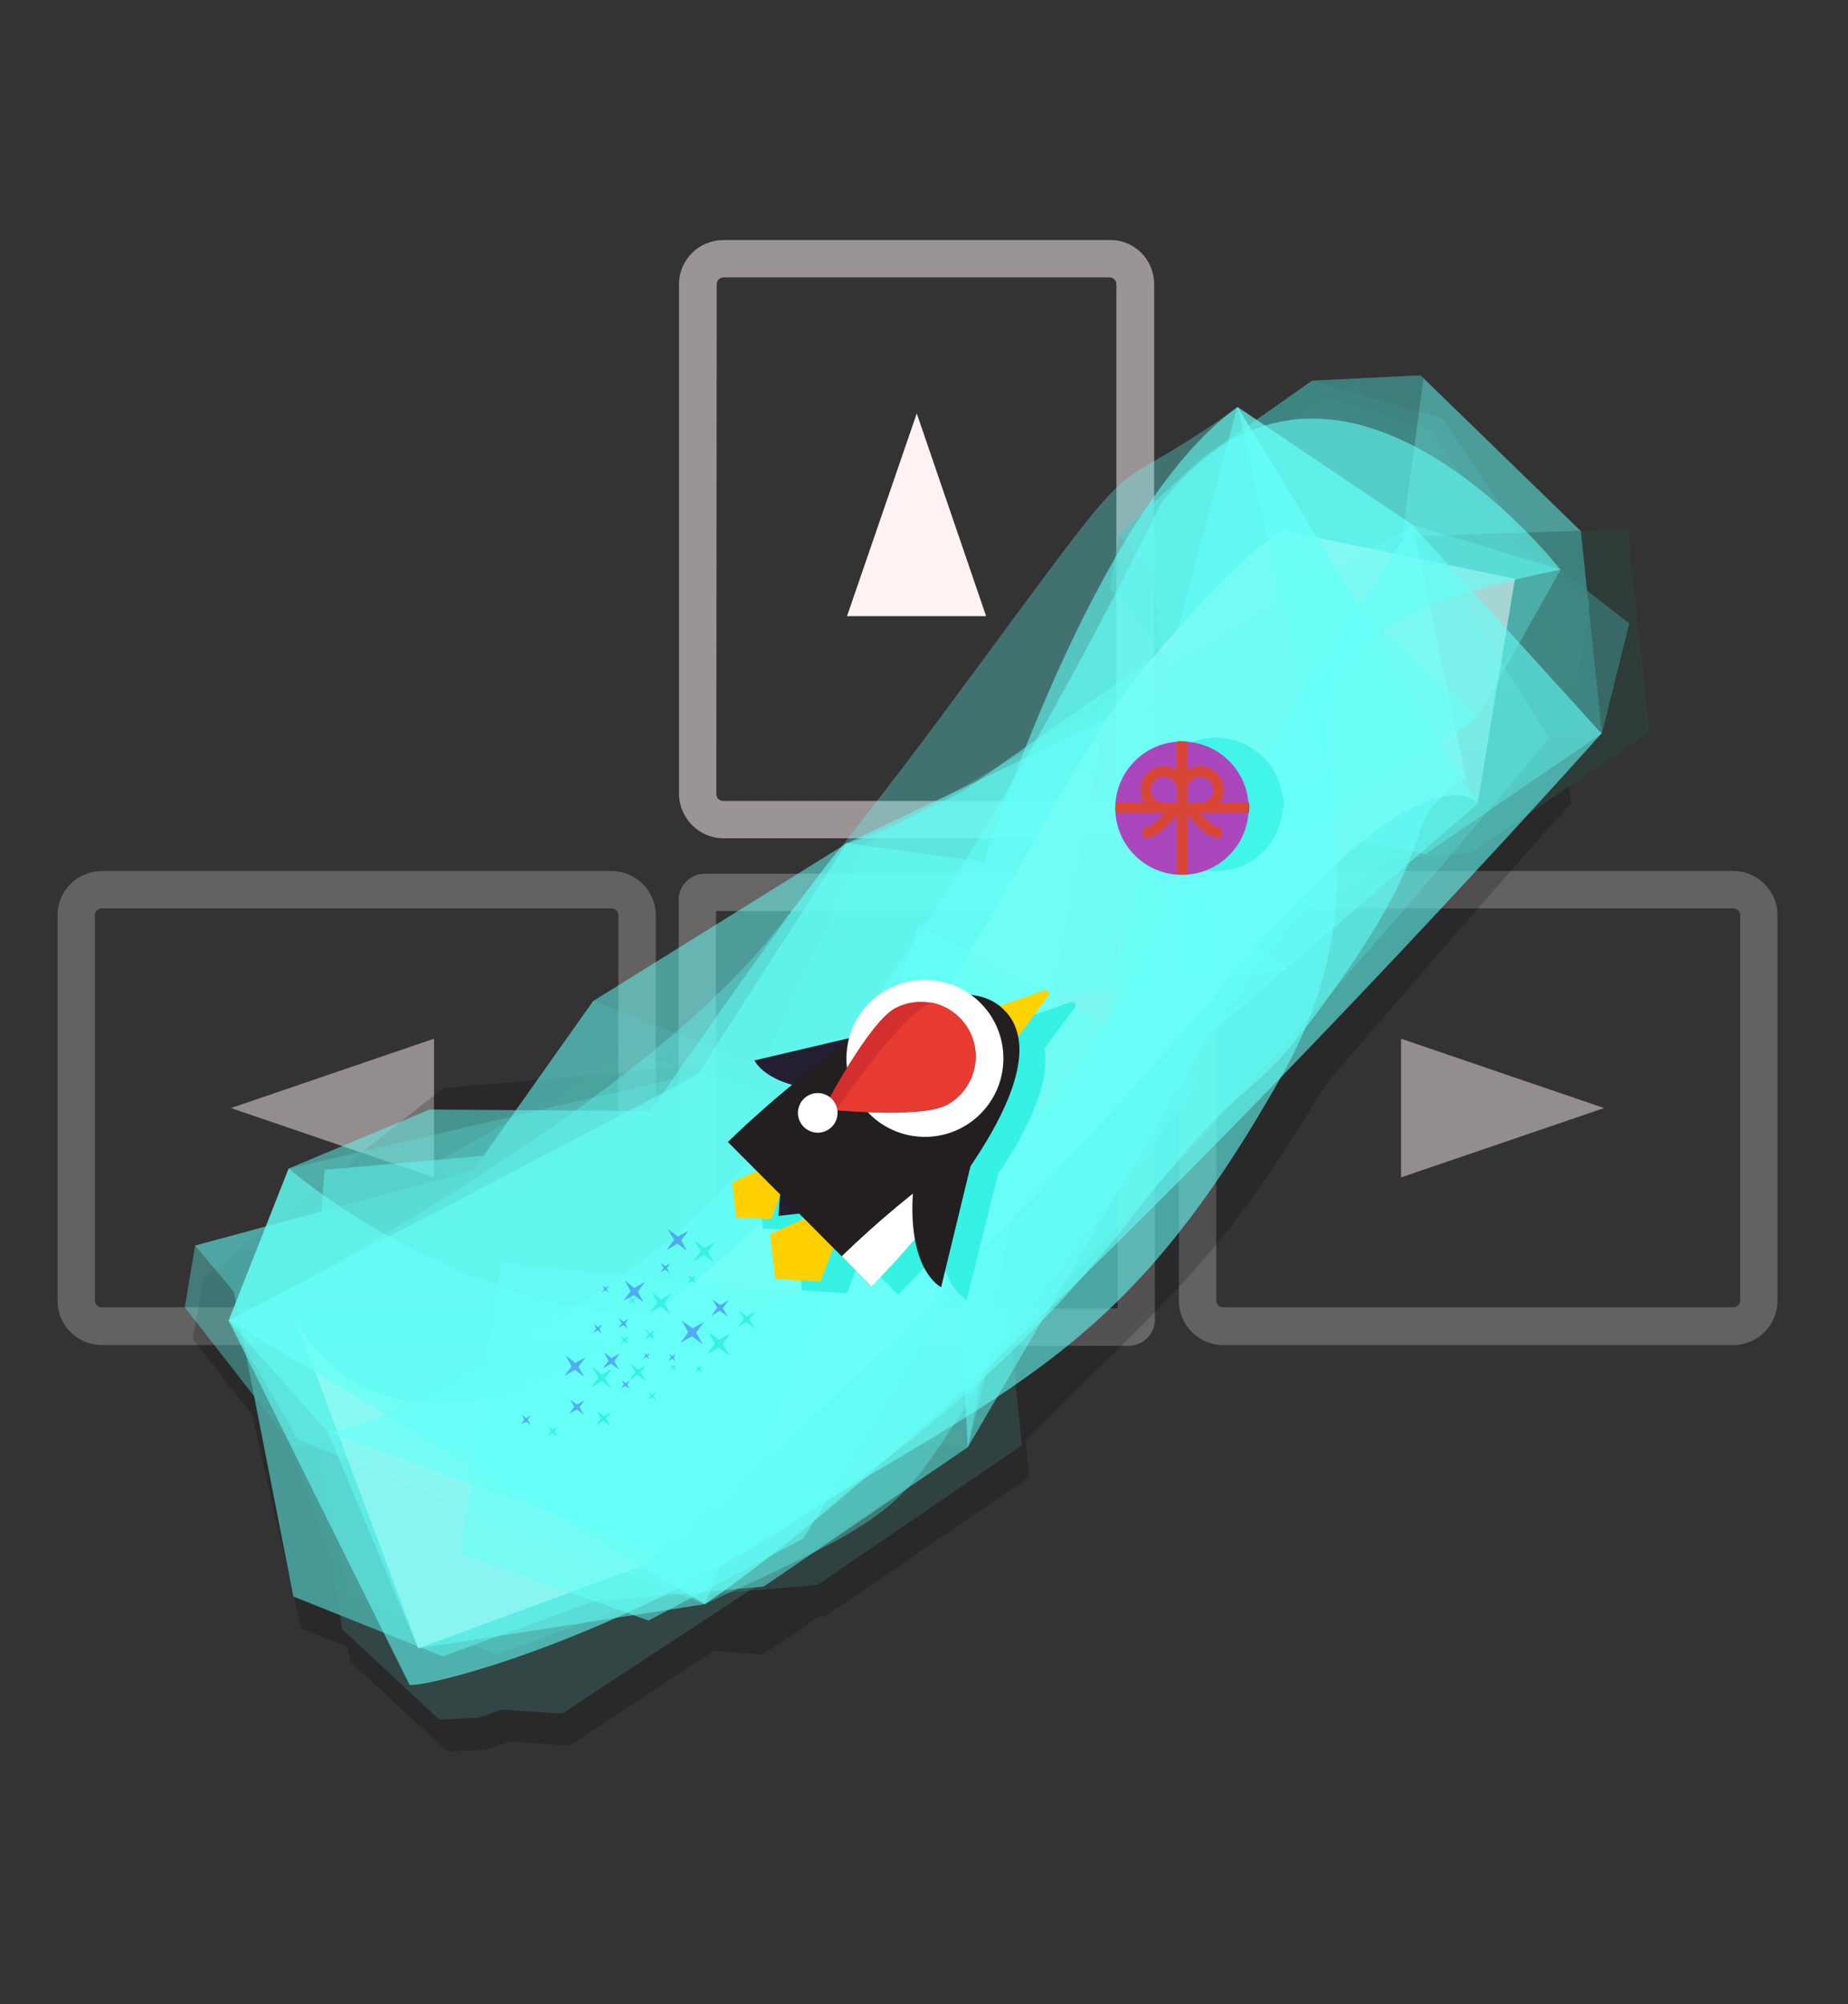 <?xml version="1.0" encoding="utf-8"?>
<!-- Generator: Adobe Illustrator 21.0.0, SVG Export Plug-In . SVG Version: 6.00 Build 0)  -->
<svg version="1.1" id="Layer_1" xmlns="http://www.w3.org/2000/svg" xmlns:xlink="http://www.w3.org/1999/xlink" x="0px" y="0px"
	 viewBox="0 0 485 526" style="enable-background:new 0 0 485 526;" xml:space="preserve">
<rect x="0" y="0" width="485" height="526" fill="#333333" stroke="none"/>
<style type="text/css">
	.st0{fill:#231F20;}
	.st1{opacity:0.51;}
	.st2{fill:#FFF2F3;}
	.st3{opacity:0.47;}
	.st4{opacity:0.58;}
	.st5{opacity:0.2;fill:#64FFF8;enable-background:new    ;}
	.st6{opacity:0.48;}
	.st7{opacity:0.5;fill:#64FFF8;enable-background:new    ;}
	.st8{opacity:0.9;fill:#64FFF8;enable-background:new    ;}
	.st9{opacity:0.6;fill:#64FFF8;enable-background:new    ;}
	.st10{opacity:0.8;fill:#64FFF8;enable-background:new    ;}
	.st11{opacity:0.2;enable-background:new    ;}
	.st12{opacity:0.31;}
	.st13{fill:#64FFF8;}
	.st14{opacity:0.5;fill:#FFFFFF;enable-background:new    ;}
	.st15{opacity:0.58;fill:#64FFF8;enable-background:new    ;}
	.st16{opacity:0.5;fill:#64FFFA;enable-background:new    ;}
	.st17{opacity:0.75;}
	.st18{fill:#36F2E4;}
	.st19{fill:#AB47BC;}
	.st20{fill:#D84637;}
	.st21{fill:#4172E8;}
	.st22{fill:#231F31;}
	.st23{fill:#FFD200;stroke:#FFD200;stroke-width:1.81;stroke-linejoin:round;}
	.st24{fill:#FFD100;}
	.st25{fill:#FFFFFF;}
	.st26{fill:#D32F2F;}
	.st27{fill:#E73A31;}
</style>
<symbol  id="body-2" viewBox="-74 -105.3 148 210.7">
	<path class="st0" d="M74,105.3H-74c0,0,0-210.7,74-210.7S74,105.3,74,105.3z"/>
</symbol>
<title>penguin-start</title>
<g>
	<g id="Layer_1_1_">
		<g id="_Group_">
			<g class="st1">
				<path class="st2" d="M302.9,74.6v133.8c0,6.4-5.2,11.6-11.7,11.6H189.9c-6.4,0-11.6-5.2-11.7-11.6V74.6
					c0-6.4,5.2-11.6,11.7-11.6h101.4C297.7,62.9,302.9,68.1,302.9,74.6z M188,208.4c0,1,0.8,1.8,1.8,1.8h101.4c1,0,1.8-0.8,1.8-1.8
					V74.6c0-1-0.8-1.8-1.8-1.8H189.9c-1,0-1.8,0.8-1.8,1.8L188,208.4z"/>
			</g>
			<polygon class="st2" points="222.3,161.7 240.6,108.5 258.8,161.7 			"/>
		</g>
		<g class="st3">
			<g class="st1">
				<path class="st2" d="M160.6,353H26.7c-6.4,0-11.6-5.2-11.6-11.6l0,0V240.2c0-6.4,5.2-11.6,11.6-11.6h133.8
					c6.4,0,11.6,5.2,11.6,11.6v101.1C172.2,347.8,167,353,160.6,353L160.6,353z M26.7,238.4c-1,0-1.8,0.8-1.8,1.8v101.1
					c0,1,0.8,1.8,1.8,1.8h133.8c1,0,1.8-0.8,1.8-1.8V240.2c0-1-0.8-1.8-1.8-1.8H26.7z"/>
			</g>
			<polygon class="st2" points="113.9,272.6 60.6,290.8 113.9,309 			"/>
		</g>
		<g id="_Group_2" class="st3">
			<g class="st1">
				<path class="st2" d="M454.9,353H321c-6.4,0-11.6-5.2-11.6-11.6V240.2c0-6.4,5.2-11.6,11.6-11.6h133.9c6.4,0,11.6,5.2,11.6,11.6
					v101.1C466.5,347.8,461.3,353,454.9,353L454.9,353z M321,238.4c-1,0-1.8,0.8-1.8,1.8v101.1c0,1,0.8,1.8,1.8,1.8h133.9
					c1,0,1.8-0.8,1.8-1.8V240.2c0-1-0.8-1.8-1.8-1.8H321z"/>
			</g>
			<polygon class="st2" points="367.7,272.6 421,290.8 367.7,309 			"/>
		</g>
		<g id="_Group_3" class="st1">
			<g class="st1">
				<path class="st2" d="M296.2,353.2H185c-3.8,0-6.9-3.1-6.9-6.9V236.2c0-3.8,3.1-6.9,6.9-6.9h111.2c3.8,0,6.9,3.1,6.9,6.9v110.1
					C303.1,350.1,300,353.2,296.2,353.2z M187.9,343.4h105.4V239.1H187.9V343.4z"/>
			</g>
		</g>
		<g class="st4">
			<polygon id="_Path_" class="st5" points="432.7,192.1 386.3,223.8 347.6,227.1 321.1,229.9 319.6,193.5 314.8,150.1 306,139.8 
				328,119.7 356.7,99.5 368,140.8 427.2,138.9 			"/>
			<g id="_Group_4" class="st6">
				<polygon id="_Path_2" class="st7" points="420.4,192.5 336,243.2 334,243.1 322.2,242.4 316.9,244.2 308.1,244.7 318.4,201.3 
					316.2,186.1 302.5,150.6 293.7,140.2 315.7,120.1 344.4,99.9 				"/>
				<polygon id="_Path_3" class="st7" points="416.7,188.3 376.4,211.4 360.7,208.2 341.1,200.6 337.7,185.7 301.8,172.4 
					327.6,148.8 315.9,144.4 345.8,101.6 406.3,150.2 				"/>
			</g>
			<polygon id="_Path_4" class="st8" points="420.4,192.5 374,224.2 342.9,217.8 308.8,230.3 307.4,193.9 302.5,150.6 293.7,140.2 
				315.7,120.1 344.4,99.9 372.8,98.5 414.9,139.4 			"/>
			<polygon id="_Path_5" class="st9" points="420.4,192.5 341.1,200.6 316.2,186.1 291.3,154.2 293.7,140.2 315.7,120.1 344.4,99.9 
				378.5,109.8 400.2,142.4 427.6,163.6 			"/>
			<polygon id="_Path_6" class="st10" points="413.7,179.9 347.7,188.9 311.3,182.4 322.2,133.6 323.1,123 329.8,115.7 348.2,104.3 
				375.1,112.6 394.5,140.1 417.2,158 			"/>
		</g>
		<path class="st11" d="M427.2,138.9l-59.2,1.9l5.6-41.5l-0.8-0.8l-28.4,1.4l-28.7,20.2l-22,20.1l-2.4,14l12.7,16.2l-2.1,2l3.1,0.3
			l0.6,5.4c-20.2,37.9-31.4,62.1-72,117.6L215.1,277l-13.3,1.4l-0.9-0.9l-32.6,3.5l-52,4.6l-62.9,49.7l-2.8,16.1l15.6,20l12.8,56
			l12.3,4.9l0.6,3.7l25.5,23.7l10.2-0.5l6.2-2.1l13.6,0.9h2.3l37.6-24.7l12.8,0.9c4.9-3.1,9.8-6.4,14.6-9.8l1.9-0.2l53.6-36.6
			l-1-9.6c39.6-39.5,51.2-47.5,78.7-93.4c45.6-53,64.5-74,64.5-74l-0.8-4.1l21-14.4L427.2,138.9z"/>
		<g class="st4">
			<polygon id="_Path_7" class="st5" points="268.2,379.3 214.6,415.9 169.9,419.8 130.4,434.2 91.2,418.5 75.5,338.4 65.4,326.4 
				138.4,306.7 180.3,272.1 213,268.7 261.9,317.8 			"/>
			<g id="_Group_5" class="st6">
				<polygon id="_Path_8" class="st7" points="254,379.8 147.7,449.6 145.4,449.6 131.7,448.7 125.5,450.8 115.3,451.3 89.8,427.6 
					87.2,409.9 61.3,338.9 51.2,326.9 124.2,307.2 166.1,272.6 				"/>
				<polygon id="_Path_9" class="st7" points="249.8,375 203.1,401.6 185,398 153.6,400.4 158.4,371.9 98.1,337.7 138,340.5 
					114.4,305.3 167.7,274.6 237.7,330.9 				"/>
			</g>
			<polygon id="_Path_10" class="st8" points="254,379.8 200.4,416.4 155.6,420.3 116.2,434.7 77,419 61.3,338.9 51.2,326.9 
				124.2,307.2 155.7,262.7 222.1,221.4 290.2,188.9 			"/>
			<polygon id="_Path_11" class="st9" points="254,379.8 143.6,370.4 77.2,379.9 48.5,343.1 51.2,326.9 124.2,307.2 155.7,262.7 
				205.3,282.2 230.6,321.8 262.3,346.3 			"/>
			<polygon id="_Path_12" class="st10" points="246.3,365.2 169.9,375.5 109.1,349.2 84.2,319.2 85.2,307 140.5,302.1 170.5,277.8 
				201.6,287.3 224.1,319.2 250.4,339.9 			"/>
		</g>
		<g class="st12">
			<path class="st13" d="M78.3,377.9L60,346.6c0.2,0,105.3-53.1,144-102.8c34.6-44.3,32.9-42.1,55.8-73.1
				c43.7-59.3,27.2-36.9,65-63.8l46,30.9l38.8,11.7l-21.8,38.7c-20.4,14.5-34.5,34.3-70.5,83.1c-21,28.5,15.7-10-18.3,33.7
				c-74.6,95.6-39.5,81.8-114.1,116L78.3,377.9z"/>
		</g>
		<g class="st4">
			<path class="st13" d="M107.5,442.2L60,346.6l123-64.5l39.2-60.8l36.1,4.9c0,0,28.8-92.5,66.5-119.4l46,31l13.9,66.3
				c-20.4,14.5-2.1,11.5-38,60.3c-21,28.5-16.7,12.8-50.8,56.5C221.2,416.5,114.1,443.1,107.5,442.2z"/>
		</g>
		<path class="st14" d="M337.1,139.3c0,0-8.4,1.9-37.5,36.9s-53,111.5-125.4,166.6s-96.5,3.9-96.5,3.9l32.1,85.9l58.6-21.6
			c0,0,62.6-46.9,159.1-159.9c48-56.2,60.3-40.3,60.3-40.3l9.8-58.9L337.1,139.3z"/>
		<path class="st15" d="M75.8,306.7c0,0,144.2,125.4,234.2-76.3l60.7-92.6l49.6,54.7c0,0-154.3,173.1-235.3,228.5L60,346.6
			L75.8,306.7z"/>
		<path class="st5" d="M75.8,306.7l125.1-29.2l26.5-56.2l143.4-83.6l35.8,55.9c0,0-140.5,171.9-221.5,227.3L60,346.6L75.8,306.7z"/>
		<path class="st15" d="M304.5,132.4c0,0-74.9,157.2-139.4,201.1S86,375.8,86,375.8l100.7,36.6c77.1-48.9,106.3-53.2,149.6-129.9
			s-34.5-111.1,73.2-133C409.6,149.5,350.1,73.1,304.5,132.4z"/>
		<path class="st16" d="M120.9,407.6l10.6-76.4l78.9,8.4l30.5-96.8l49.5,26.1l11.4-54.6l44.6-11.4l-21.5-96l63,104l-70.3,60.5
			L254,379.8c0,0-2.6-49.6-2.6-45s-40.6,69-40.6,69l-40.6,21.5L120.9,407.6z"/>
		<path class="st7" d="M185,421l36.4-88.3l15.6-65.9l101.4-12.3l-35.3-26.9l39.3-8.4l45.4-31l-30.1-27.6l-33-53.8l-16.5,61.9
			l-55.6,39c0,0-25.7,13.3-30.5,13.6c-2.9,0.2-51.4,70.3-51.4,70.3l-58-0.4l-37,15.5L60,346.6l26,29.2l23.7,56.8L185,421z"/>
		<g class="st17">
			<circle class="st18" cx="319.2" cy="211.1" r="17.5"/>
			<path class="st18" d="M330.2,206.3c0-3.4-2.8-6.2-6.2-6.2c-1.2,0-2.4,0.3-3.4,1v-7.5c-0.5,0-0.9-0.1-1.4-0.1s-0.9,0-1.4,0.1v7.5
				c-2.9-1.9-6.7-1-8.5,1.8c-1.3,2-1.3,4.7,0,6.7h-7.5c0,0.5-0.1,0.9-0.1,1.4s0,0.9,0.1,1.4h12.7l-0.4,0.5c-1.5,1.7-3,3.3-5.1,3.3
				v2.8c3.3,0,5.5-2.3,7.2-4.2c0.5-0.6,1.1-1.2,1.7-1.7v15.3c0.5,0,0.9,0.1,1.4,0.1s0.9,0,1.4-0.1v-15.3c0.6,0.5,1.2,1.1,1.7,1.7
				c1.7,1.9,3.9,4.2,7.2,4.2v-2.8c-2.1,0-3.5-1.6-5.1-3.3l-0.4-0.5h12.7c0-0.5,0.1-0.9,0.1-1.4s0-0.9-0.1-1.4h-7.5
				C329.8,208.7,330.2,207.5,330.2,206.3z M314.5,209.7c-1.9,0-3.4-1.5-3.4-3.4s1.5-3.4,3.4-3.4s3.4,1.5,3.4,3.4l0,0v3.4H314.5z
				 M324,209.7h-3.4v-3.4c0-1.9,1.5-3.4,3.4-3.4s3.4,1.5,3.4,3.4S325.9,209.7,324,209.7L324,209.7z"/>
		</g>
		<circle class="st19" cx="310.2" cy="212.1" r="17.5"/>
		<path class="st20" d="M321.2,207.3c0-3.4-2.8-6.2-6.2-6.2c-1.2,0-2.4,0.3-3.4,1v-7.5c-0.5,0-0.9-0.1-1.4-0.1s-0.9,0-1.4,0.1v7.5
			c-2.9-1.9-6.7-1-8.5,1.8c-1.3,2-1.3,4.7,0,6.7h-7.5c0,0.5-0.1,0.9-0.1,1.4s0,0.9,0.1,1.4h12.7l-0.4,0.5c-1.5,1.7-3,3.3-5.1,3.3
			v2.8c3.3,0,5.5-2.3,7.2-4.2c0.5-0.6,1.1-1.2,1.7-1.7v15.3c0.5,0,0.9,0.1,1.4,0.1s0.9,0,1.4-0.1v-15.3c0.6,0.5,1.2,1.1,1.7,1.7
			c1.7,1.9,3.9,4.2,7.2,4.2v-2.8c-2.1,0-3.5-1.6-5.1-3.3l-0.4-0.5h12.7c0-0.5,0.1-0.9,0.1-1.4s0-0.9-0.1-1.4h-7.5
			C320.8,209.7,321.2,208.5,321.2,207.3z M305.5,210.7c-1.9,0-3.4-1.5-3.4-3.4s1.5-3.4,3.4-3.4s3.4,1.5,3.4,3.4l0,0v3.4H305.5z
			 M315,210.7h-3.4v-3.4c0-1.9,1.5-3.4,3.4-3.4s3.4,1.5,3.4,3.4S316.9,210.7,315,210.7L315,210.7z"/>
		<polygon class="st18" points="185.8,328.5 187.7,326 184.9,327.5 182.3,325.6 183.9,328.4 182,331 184.8,329.4 187.3,331.3 		"/>
		<polygon class="st18" points="182,335.8 182.9,334.6 181.6,335.3 180.4,334.5 181.2,335.8 180.3,336.9 181.6,336.2 182.7,337.1 		
			"/>
		<polygon class="st18" points="174.4,342 176.3,339.4 173.5,341 171,339.1 172.5,341.9 170.6,344.4 173.4,342.9 175.9,344.8 		"/>
		<polygon class="st18" points="196,345.5 194,344 195.2,346.2 193.7,348.3 195.9,347 198,348.5 196.7,346.3 198.3,344.2 		"/>
		<polygon class="st18" points="163.9,351.3 162.9,350.5 163.5,351.7 162.7,352.8 163.9,352.1 164.9,352.9 164.3,351.7 165.1,350.6 
					"/>
		<polygon class="st18" points="155.5,358.8 157,361.6 155.1,364.1 157.9,362.5 160.4,364.4 158.8,361.7 160.7,359.2 158,360.7 		
			"/>
		<polygon class="st18" points="165.9,341.6 166.8,342.3 166.2,341.3 166.9,340.4 165.9,341 165,340.3 165.6,341.3 164.9,342.2 		
			"/>
		<polygon class="st18" points="183.4,358.9 182.6,358.3 183.1,359.2 182.4,360.1 183.4,359.6 184.3,360.2 183.8,359.3 184.4,358.4 
					"/>
		<polygon class="st18" points="158.4,371.6 156.6,370.3 157.7,372.2 156.4,374 158.4,372.9 160.2,374.3 159.1,372.3 160.4,370.5 		
			"/>
		<polygon class="st18" points="145.1,375.2 143.9,374.3 144.6,375.6 143.7,376.8 145.1,376.1 146.3,377 145.5,375.6 146.4,374.4 		
			"/>
		<polygon class="st18" points="171.2,366 170.1,365.2 170.8,366.3 170,367.4 171.1,366.7 172.2,367.5 171.6,366.4 172.3,365.3 		
			"/>
		<polygon class="st18" points="170.6,350.8 171.8,351.7 171.1,350.3 172,349.1 170.6,349.9 169.4,348.9 170.2,350.3 169.2,351.5 		
			"/>
		<polygon class="st18" points="188.8,351.6 185.9,349.6 187.6,352.6 185.6,355.4 188.6,353.7 191.4,355.8 189.7,352.7 191.8,349.9 
					"/>
		<polygon class="st18" points="176.7,358.6 176,358 176.4,358.8 175.9,359.6 176.7,359.1 177.4,359.7 177,358.9 177.5,358.1 		"/>
		<polygon class="st18" points="167.5,359.4 165.5,357.9 166.7,360.1 165.2,362.1 167.4,360.9 169.4,362.4 168.2,360.2 169.7,358.2 
					"/>
		<path class="st18" d="M282.1,263.3c-0.2-0.3-0.6-0.4-1-0.3l-11.7,4c-2.3-1.8-5.1-2.9-8-3.1c-9.4-6.4-22.2-4-28.6,5.4
			c-1.3,1.9-2.3,4-2.9,6.2l-25,5.9c0,0,1.9,4.1,9.7,6.3c-9.5,7.8-16.2,14.5-16.2,14.5l7.8,7.9l-7.1,3.2l1.1,9.1l9.1,0.5l2.3-6.1
			l-0.4,5.3l6.3-0.7l1.2,1.2l-9.6,4.4l1.4,11.7l11.8,0.7l3.6-9.5l2,2l0,0l7.8,7.9l0,0l0.2-0.2l0,0l0.1-0.1l0.1-0.1l0.2-0.2l0.1-0.1
			l0.2-0.2l0.2-0.2l0.2-0.2l0.2-0.2l0.3-0.3l0.2-0.2l0.3-0.3l0.3-0.3l0.3-0.3l0.3-0.3l0.3-0.3l0.3-0.4l0.3-0.3l0.4-0.4l0.3-0.4
			l0.4-0.4l0.4-0.4l0.4-0.4l0.4-0.4l0.4-0.5l0.4-0.5l0.4-0.5l0.4-0.5l0.4-0.5l0.5-0.5l0.4-0.5l0.5-0.5l0.5-0.5l0.5-0.6l0.2-0.3
			c1.7,10.9,7,13.4,7,13.4L262,308c7.7-11.4,13.7-23.7,12.1-32.8l8-10.8C282.4,264,282.4,263.6,282.1,263.3z"/>
		<g class="st4">
			<polygon class="st21" points="180.7,323 178.8,325.5 180.3,328.3 177.8,326.4 175,328 176.9,325.4 175.3,322.6 177.9,324.5 			
				"/>
		</g>
		<g class="st4">
			<polygon class="st21" points="175.9,331.6 175,332.8 175.7,334.1 174.6,333.2 173.3,333.9 174.2,332.8 173.4,331.5 174.6,332.3 
							"/>
		</g>
		<g class="st4">
			<polygon class="st21" points="169.3,336.4 167.4,339 168.9,341.8 166.4,339.9 163.6,341.4 165.5,338.9 164,336.1 166.5,338 			
				"/>
		</g>
		<g class="st4">
			<polygon class="st21" points="191.3,341.2 189.7,343.3 191,345.5 188.9,344 186.7,345.3 188.2,343.2 187,341 189,342.5 			"/>
		</g>
		<g class="st4">
			<polygon class="st21" points="158.1,347.6 157.3,348.7 157.9,349.9 156.9,349.1 155.7,349.8 156.5,348.7 155.9,347.5 
				156.9,348.3 			"/>
		</g>
		<g class="st4">
			<polygon class="st21" points="153.7,356.2 151.8,358.7 153.4,361.4 150.9,359.5 148.1,361.1 150,358.6 148.5,355.8 151,357.7 			
				"/>
		</g>
		<g class="st4">
			<polygon class="st21" points="159.9,337.4 159.2,338.3 159.8,339.3 158.9,338.6 157.9,339.2 158.6,338.3 158,337.3 158.9,338 			
				"/>
		</g>
		<g class="st4">
			<polygon class="st21" points="177.4,355.4 176.8,356.3 177.3,357.2 176.4,356.6 175.4,357.1 176.1,356.2 175.6,355.3 
				176.4,355.9 			"/>
		</g>
		<g class="st4">
			<polygon class="st21" points="153.4,367.5 152.1,369.3 153.2,371.3 151.4,369.9 149.4,371 150.7,369.2 149.6,367.3 151.4,368.6 
							"/>
		</g>
		<g class="st4">
			<polygon class="st21" points="139.4,371.4 138.5,372.6 139.3,374 138.1,373.1 136.7,373.8 137.6,372.6 136.9,371.3 138.1,372.2 
							"/>
		</g>
		<g class="st4">
			<polygon class="st21" points="165.3,362.3 164.6,363.4 165.2,364.5 164.1,363.7 163,364.4 163.8,363.3 163.1,362.2 164.2,363 			
				"/>
		</g>
		<g class="st4">
			<polygon class="st21" points="165,346.1 164.1,347.3 164.8,348.7 163.6,347.8 162.2,348.5 163.2,347.3 162.4,345.9 163.6,346.9 
							"/>
		</g>
		<g class="st4">
			<polygon class="st21" points="184.8,346.9 182.7,349.7 184.4,352.8 181.6,350.7 178.6,352.4 180.6,349.6 178.9,346.6 
				181.8,348.6 			"/>
		</g>
		<g class="st4">
			<polygon class="st21" points="170.5,355.1 170,355.9 170.4,356.7 169.7,356.1 168.9,356.6 169.4,355.8 169,355 169.7,355.6 			
				"/>
		</g>
		<g class="st4">
			<polygon class="st21" points="162.7,355.2 161.2,357.2 162.4,359.4 160.4,357.9 158.2,359.1 159.7,357.1 158.5,354.9 
				160.5,356.4 			"/>
		</g>
		<g id="_Group_6">
			<polygon class="st22" points="204.3,319.1 205.3,306 216.9,317.7 			"/>
			<path class="st23" d="M263.7,275.3l10.7-14.5l-17,5.9C257.4,266.7,255.6,273.3,263.7,275.3z"/>
			<polygon class="st24" points="200.6,306.5 192.2,310.3 193.2,319.4 202.4,319.9 205.6,311.3 			"/>
			<polygon class="st24" points="200.6,306.5 192.2,310.3 193.2,319.4 202.4,319.9 205.6,311.3 			"/>
			<polygon class="st24" points="212.9,319.1 202.1,323.9 203.5,335.6 215.3,336.3 219.5,325.3 			"/>
			<polygon class="st24" points="212.9,319.1 202.1,323.9 203.5,335.6 215.3,336.3 219.5,325.3 			"/>
			<path class="st22" d="M238.8,268.7l-40.8,9.6c0,0,6.1,13.4,42,4.9L238.8,268.7z"/>
			
				<use xlink:href="#body-2"  width="148" height="210.7" id="body-4" x="-74" y="-105.3" transform="matrix(0.254 0.255 -0.255 0.254 236.676 291.833)" style="overflow:visible;"/>
			<path class="st25" d="M220.9,329.7l7.8,7.9c8.4-8.5,16.2-17.7,23.3-27.4l1-1.5c2.1-2.9,0.3-5.6-2.4-3.7
				C240.1,312.4,230.2,320.7,220.9,329.7z"/>
			
				<ellipse transform="matrix(0.709 -0.705 0.705 0.709 -125.323 251.912)" class="st25" cx="242.8" cy="277.9" rx="20.6" ry="20.6"/>
			<path class="st26" d="M234.9,264.6c-7,3.8-18.8,26.5-18.8,26.5s25.4,2.7,32.4-1.1c7-3.8,9.6-12.5,5.9-19.5
				C250.6,263.5,241.9,260.9,234.9,264.6L234.9,264.6z"/>
			<path class="st27" d="M248.5,289.9c-5.4,2.9-21.9,2-29.1,1.4c4.6-6.6,16.8-23.7,23.9-27.6c0.4-0.2,0.8-0.4,1.2-0.6
				c7.8,1.6,12.8,9.3,11.2,17C254.9,284.3,252.2,287.9,248.5,289.9L248.5,289.9z"/>
			
				<ellipse transform="matrix(0.881 -0.473 0.473 0.881 -112.605 136.456)" class="st25" cx="214.7" cy="291.9" rx="5.2" ry="5.2"/>
			<path class="st0" d="M239.6,312.9c-1.4,20.8,7.4,24.9,7.4,24.9l9.9-40.8C256.9,297,243.8,302.1,239.6,312.9"/>
		</g>
	</g>
</g>
</svg>
